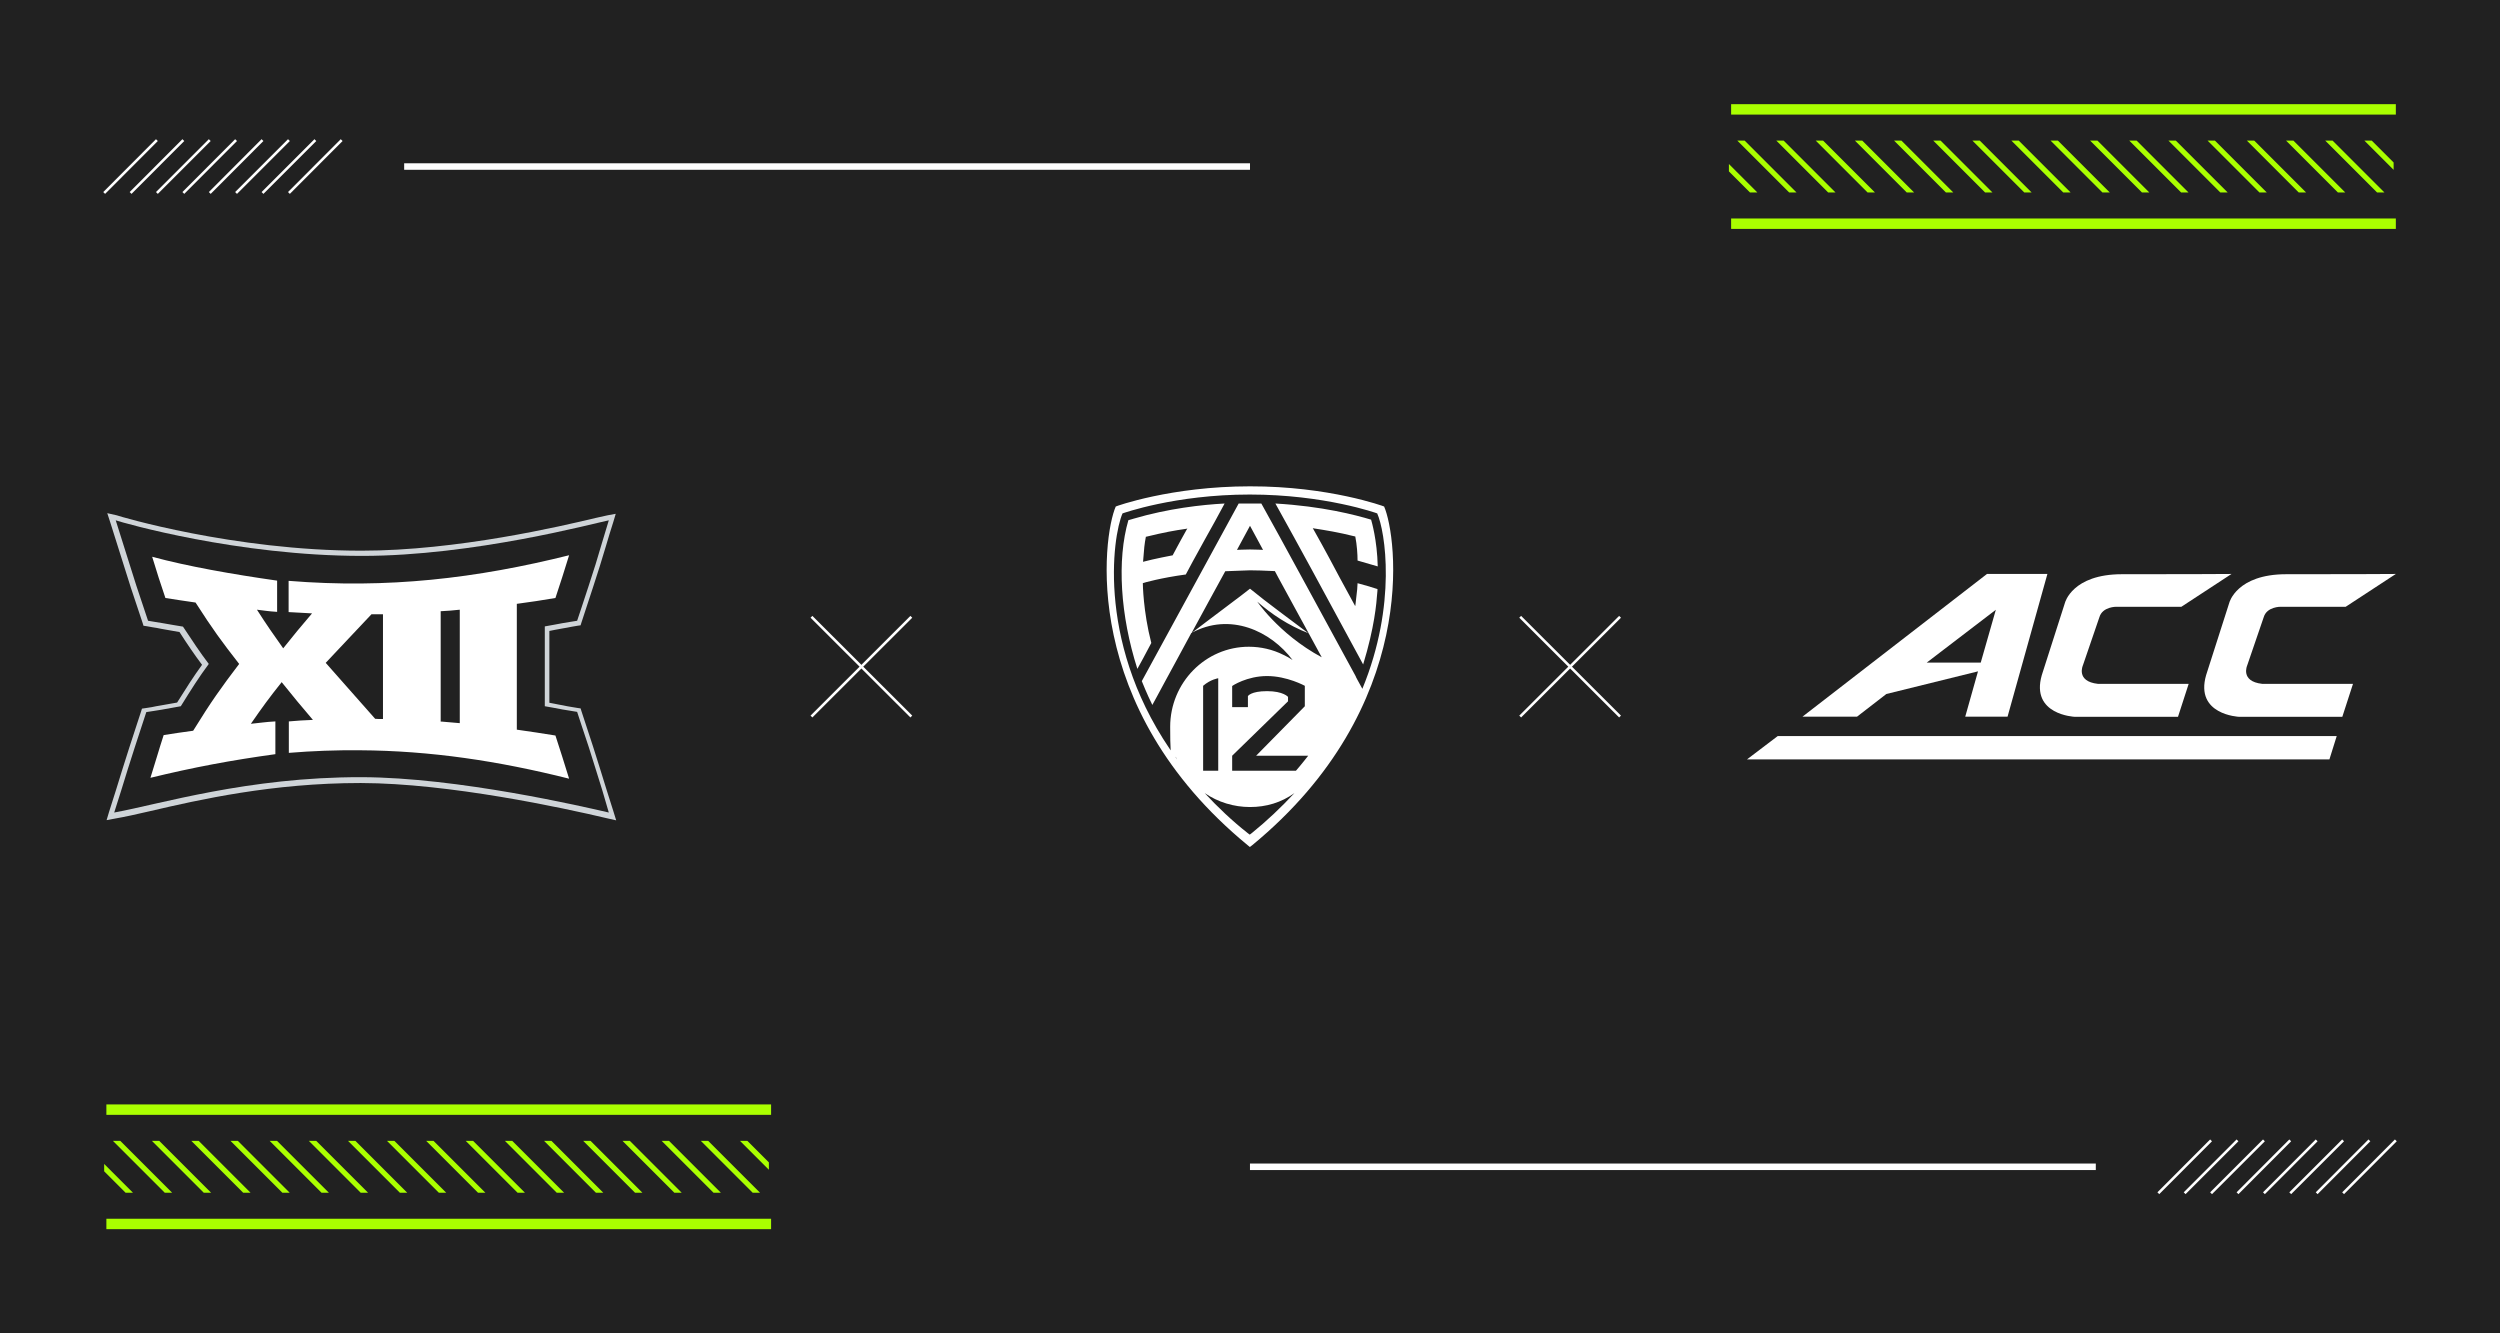 <?xml version="1.0" encoding="utf-8"?>
<!-- Generator: Adobe Illustrator 27.9.4, SVG Export Plug-In . SVG Version: 9.03 Build 54784)  -->
<svg version="1.1" id="Layer_1" xmlns="http://www.w3.org/2000/svg" xmlns:xlink="http://www.w3.org/1999/xlink" x="0px" y="0px"
	 viewBox="0 0 1920 1024" style="enable-background:new 0 0 1920 1024;" xml:space="preserve">
<style type="text/css">
	.st0{fill:#212121;}
	.st1{fill:#CFD4D8;}
	.st2{fill:#FFFFFF;}
	.st3{clip-path:url(#SVGID_00000133492749194527924060000013771875520321586855_);}
	.st4{fill:#AAFF00;}
	.st5{clip-path:url(#SVGID_00000005961978497223966920000007895597699453967509_);}
	.st6{fill:none;stroke:#FFFFFF;stroke-width:2;stroke-miterlimit:10;}
</style>
<g id="Layer_3">
	<rect class="st0" width="1920" height="1024"/>
</g>
<g transform="matrix(1.666 0 0 1.666 112.866 99.897)">
	<path class="st1" d="M-18.3,176.6l1.4,4.3c2.1,6.7,4.3,13.6,6.4,20.3c2,6.6,4.2,13.2,6.4,19.7c0.7,2.1,1.4,4.3,2.1,6.3l0.4,1.3
		l1.4,0.2c0.9,0.2,1.8,0.3,2.8,0.5c1.3,0.2,2.6,0.4,3.9,0.7c3.2,0.6,5.7,1,8.5,1.5c3.8,5.9,6.8,10.3,10.4,15.1
		c-4,5.5-7.1,10.4-11.5,17.4c-2.4,0.4-4.6,0.8-7.9,1.4c-1.1,0.2-2.5,0.4-3.7,0.7c-1.1,0.2-2.2,0.3-3.2,0.5l-1.4,0.2l-0.4,1.3
		c-0.7,2.1-1.4,4.3-2.1,6.4c-2.2,6.6-4.3,13.3-6.4,19.9c-2,6.7-4.2,13.4-6.3,20.1l-1.1,3.7l3.8-0.7c4.6-0.8,10.1-2,16.5-3.5
		C24,308.7,57.8,301,98.4,301h0.3c40.5,0.1,92.9,11.4,113.6,16.3l4,0.9l-1.2-3.9c-2-6.4-4.2-13.1-6.3-20.1c-2.5-8-3.8-12.1-6.4-19.9
		c-0.7-2.1-1.4-4.3-2.1-6.4l-0.4-1.3l-1.4-0.2c-1-0.2-2-0.3-3-0.5c-1.2-0.2-2.5-0.4-3.7-0.7c-1.4-0.2-2.6-0.5-3.7-0.7
		c-0.9-0.2-1.7-0.3-2.6-0.5v-33.1c0.8-0.2,1.6-0.3,2.5-0.5c1.1-0.2,2.3-0.4,3.8-0.7c1.2-0.2,2.5-0.4,3.8-0.7c1-0.2,2-0.3,2.9-0.5
		l1.4-0.2l0.4-1.3l0.4-1.2c0.6-1.7,1.1-3.4,1.7-5.2c2.2-6.6,4.3-13.1,6.4-19.7c0.9-3,1.9-6.1,2.8-9.2c1.1-3.6,2.2-7.5,3.4-11.1
		l1.1-3.7l-3.8,0.7c-1,0.2-2.7,0.6-5.4,1.2c-15.9,3.8-63.9,15.1-108,15.1c-59,0-112.2-16-112.8-16.3L-18.3,176.6L-18.3,176.6z"/>
	<path class="st0" d="M206.8,294.4c-2-6.6-4.2-13.3-6.4-19.8c-0.7-2.1-1.4-4.3-2.1-6.4c-2.1-0.4-4.6-0.7-6.7-1.1
		c-3.4-0.6-5.6-1.1-8.2-1.5v-36.8c2.6-0.4,4.7-0.9,8.2-1.5c2.1-0.4,4.5-0.7,6.7-1.1c0.7-2.1,1.4-4.3,2.1-6.3
		c2.2-6.6,4.3-13.1,6.4-19.7c2.1-6.8,4-13.6,6.1-20.3c-6.6,1.3-62.4,16.4-113.7,16.4c-57.4,0-110.4-15.3-113.6-16.4
		c2.1,6.7,4.3,13.5,6.4,20.3c2,6.6,4.2,13.2,6.4,19.7c0.7,2.1,1.4,4.3,2.1,6.3c2.1,0.4,4.5,0.7,6.7,1.1c3.8,0.7,6.5,1.1,9.4,1.6
		c4.6,6.9,7.7,11.7,11.9,17.2c-4.6,6.2-8,11.6-12.9,19.5c-2.8,0.5-5.2,0.9-8.9,1.6c-2.1,0.4-4.7,0.7-7,1.1c-0.7,2.1-1.4,4.3-2.1,6.4
		c-2.2,6.6-4.3,13.2-6.4,19.8c-2,6.7-4.2,13.4-6.3,20.1c20.9-3.8,61.7-16.4,114-16.3c44.5,0.1,102.8,13.7,114,16.3
		C211,307.8,208.9,301,206.8,294.4"/>
	<path class="st2" d="M195,195.9c-43.2,10.8-84.1,15.6-129.7,11.9v14.4c5,0.2,5.8,0.4,10.8,0.6c-5.4,6.3-8,9.5-13.3,16.1
		c-4.8-6.8-7.3-10.3-12.1-17.8c4.3,0.5,4.8,0.7,9.3,1v-14.4c-20.4-2.9-41.4-6.6-57.6-11c2.5,8.1,3.5,11.4,6.1,19
		c5.6,0.9,8.4,1.3,13.9,2.1c8,12.5,12,17.9,20.1,28.3c-8.5,11.2-12.8,17.2-21.2,30.8c-5.5,0.7-8.2,1.2-13.6,2
		c-2.5,7.7-3.5,11.5-6.1,19.7c19.7-4.8,37.2-8.1,57.6-10.9v-15.1c-5.2,0.3-6.1,0.6-11.3,1.1c5.6-8.1,8.4-11.9,14.2-19.2
		c5.7,7.1,8.6,10.6,14.4,17.4c-5.1,0.2-6.1,0.3-11.1,0.7v14.5c10.9-0.9,21.8-1.3,32.7-1.2c32.7,0.2,63.8,4.9,96.5,13.1
		c-2.5-8.2-3.8-12.1-6.3-19.9c-7-1.1-10.6-1.7-17.8-2.7v-58c7.2-1,10.8-1.5,17.8-2.7c2.5-7.6,3.8-11.5,6.3-19.7L195,195.9z
		 M144.2,221.3v52.1c-2.7-0.2-5.4-0.5-8.1-0.7h-0.7v-50.9c3.3-0.2,5.5-0.3,8.8-0.7V221.3z M108.8,223.2v48.3c-1.5,0-2.1,0-3.6-0.1
		C96.1,261,91.5,256,82.4,245.6c8.4-9,12.6-13.3,21.1-22.4C105.6,223.2,106.6,223.2,108.8,223.2L108.8,223.2z"/>
</g>
<g>
	<path class="st0" d="M1058,394.2c-0.2-0.2-40.4-14.6-98.1-14.6l0,0c-57.8,0-97.9,14.4-98.1,14.6c-9.5,21.4-26.7,145.9,96.5,245.9
		l1.6,1.2l0,0l1.6-1.2C1084.8,540.2,1067.5,415.6,1058,394.2"/>
	<path class="st2" d="M960,373.5c-60.7,0-102.9,15.3-103.1,15.5c-10,22.8-28.1,153.8,101.4,260.2l1.6,1.3l0,0l1.7-1.3
		c129.4-106.4,111.4-237.4,101.4-260.2C1063,388.9,1020.8,373.4,960,373.5L960,373.5L960,373.5z M959.8,379.8L959.8,379.8
		c57.7,0,97.7,14.4,97.9,14.5c6.1,13.7,15.3,69.8-11.4,134.7l-3.9-7.1c-0.4-0.7-0.7-1.4-1.1-2.1v-0.2c-9.3-17-63.8-117.5-72.6-132.9
		c-0.6,0-2.3,0-5.2,0h-7c-2.9,0-4.7,0-5.2,0l-74.4,136.4c0.6,1.4,3.8,9.6,8.1,18.3c1.1-2.1,5.1-9.2,9.7-17.9
		c5.4-10,12.6-23.1,20.2-37.3c29.7-16.3,61.1-1.6,77.8,20.7c-0.2,0-0.2,0,0,0c-2.3-1.6-4.7-2.9-7.1-4c-8.2-4.1-17.3-6.2-26.5-6.2
		c-33.3,0-60.4,27.6-60.4,61.5s1.9,17.5,5.3,25c-62.5-85.3-49.6-171.4-41.9-188.9C862.2,394.3,902.2,379.8,959.8,379.8L959.8,379.8
		L959.8,379.8z M940.5,386.7c-17.3,0.9-43.3,3.8-70.1,11.7l-0.6,0.2l0,0l-3.2,0.9c-8.9,30.7-6.2,73.2,6.9,114.2
		c1.6-2.8,6.9-12.6,10.7-19.9c-6.3-24.3-6.5-45.6-6.5-45.7v-0.3h0.2c0.2-0.2,14.1-4.1,32.8-6.6c1.4-2.8,7.5-14,14.7-27
		C930.7,404.9,935.6,395.8,940.5,386.7L940.5,386.7L940.5,386.7z M979.5,386.7c17.7,31.8,38.3,69.8,52,95.2
		c7.9,14.5,13.8,25.5,15.4,28.4c8.8-28.8,10.2-46.9,10.8-54.7c0.2-1.3,0.2-2.4,0.2-3.2c-5.1-1.6-10.2-3.2-15.3-4.5v0.2
		c0,1.4-0.2,5.2-1.6,16.2l-0.2,1.2l-0.6-1.1c-3.9-7.1-7.2-13.2-11.1-20.4c-4.8-9-10.7-20.3-20.5-37.7l-0.4-0.7l0.8,0.2
		c9.6,1.5,18.5,2.9,31.7,6.2h0.2v0.3c1.2,6,1.7,13.4,1.7,18.2c5.5,1.6,13.4,3.9,15.5,4.5c-0.5-20.6-4.7-34.4-5.1-35.9
		C1041,395.5,1015.6,388.8,979.5,386.7L979.5,386.7L979.5,386.7z M960,403.8l10,18.5c0,0-6.2-0.3-10-0.3c-3.8,0-10,0.3-10,0.3
		L960,403.8z M911.9,405.8l-0.4,0.7c-3.9,6.9-5.4,9.8-7.7,14c-0.9,1.6-1.8,3.4-3.1,5.8v0.2h-0.2c-0.2,0-14.6,2.8-22,4.8l-0.6,0.2
		V431c0.7-9.7,1.1-13.4,2.1-18.6v-0.2h0.3c14-3.4,21.7-4.8,30.9-6.1L911.9,405.8L911.9,405.8z M960,438c2.5,0,12.2,0.2,18.8,0.6h0.2
		l0.2,0.2l2.5,4.7c7.6,13.8,15.6,28.6,23.5,43.1c-10.6-8-33.6-24.9-45.2-34.5c-1,1.1-35.8,27-44.9,34.1
		c8.5-15.8,17.8-32.6,25.8-47.3l0.2-0.2h0.2C947.3,438.4,953.6,438.3,960,438L960,438L960,438z M965.6,462.1
		c10.7,9.3,23.6,18.2,39.5,24.3c3.4,6.2,7,12.8,10,18.4C981.2,486.6,963.9,459.6,965.6,462.1L965.6,462.1L965.6,462.1z M973.1,519.2
		c15.4,0,29,7.5,29,7.5v15.7l-37.4,38h40c0,0-5.6,7.2-9.4,11.5h-49v-11.5l42.9-41.8v-3.4c0,0-3.6-4.4-16.1-4.4s-14.7,3.8-14.7,3.8
		v8.5h-12.1v-16.2C946.3,526.7,957.7,519.2,973.1,519.2L973.1,519.2L973.1,519.2z M935.6,520.9v71H924v-65.2
		C929.8,521.7,935.6,520.9,935.6,520.9L935.6,520.9z M925.2,609.1c10.3,7,22.4,10.7,34.8,10.7s24-3.4,34.1-10.7
		c-10.2,11-21.1,21.3-32.7,30.7l-1.6,1.2l0,0l-1.6-1.2C946.4,630.5,935.4,620.1,925.2,609.1L925.2,609.1L925.2,609.1z"/>
</g>
<g>
	<polygon class="st2" points="1341.7,583.2 1365.3,565.3 1794.6,565.3 1789,583.2 	"/>
	<path class="st2" d="M1526,440.8l-141.7,109.6h41.9l22.5-17.4l70.4-17.4l-9.8,34.8h32.5l30.6-109.6L1526,440.8L1526,440.8z
		 M1521.2,508.9h-41.5l53.1-40.6L1521.2,508.9L1521.2,508.9z"/>
	<path class="st2" d="M1713.8,440.8l-38.5,25.2h-49.9c0,0-10.7-0.2-13.1,8.1l-12.6,36.8c0,0-5.7,12.4,11.5,14.3h69.7l-8.2,25.3
		h-79.4c0,0-34-1.5-25.2-32l17.8-55.6c0,0,5.6-21.9,43.7-21.9S1713.7,440.9,1713.8,440.8L1713.8,440.8z"/>
	<path class="st2" d="M1840,440.8l-38.5,25.2h-49.9c0,0-10.7-0.2-13.1,8.1l-12.6,36.8c0,0-5.7,12.4,11.5,14.3h69.7l-8.2,25.3h-79.4
		c0,0-34-1.5-25.2-32l17.8-55.6c0,0,5.6-21.9,43.7-21.9S1839.9,440.9,1840,440.8L1840,440.8z"/>
</g>
<g>
	<g>
		<defs>
			<rect id="SVGID_1_" x="1327.8" y="108" width="510.5" height="39.8"/>
		</defs>
		<clipPath id="SVGID_00000087381102719020570170000002931985779149998480_">
			<use xlink:href="#SVGID_1_"  style="overflow:visible;"/>
		</clipPath>
		<g style="clip-path:url(#SVGID_00000087381102719020570170000002931985779149998480_);">
			<g>
				
					<rect x="1837" y="86.3" transform="matrix(0.707 -0.707 0.707 0.707 448.162 1337.822)" class="st4" width="4" height="83.3"/>
				
					<rect x="1806.9" y="86.3" transform="matrix(0.707 -0.707 0.707 0.707 439.362 1316.545)" class="st4" width="4" height="83.3"/>
				
					<rect x="1776.8" y="86.2" transform="matrix(0.707 -0.707 0.707 0.707 430.562 1295.268)" class="st4" width="4" height="83.3"/>
				
					<rect x="1746.7" y="86.2" transform="matrix(0.707 -0.707 0.707 0.707 421.762 1273.99)" class="st4" width="4" height="83.3"/>
				
					<rect x="1716.5" y="86.2" transform="matrix(0.707 -0.707 0.707 0.707 412.932 1252.642)" class="st4" width="4" height="83.3"/>
				
					<rect x="1686.5" y="86.3" transform="matrix(0.707 -0.707 0.707 0.707 404.062 1231.394)" class="st4" width="4" height="83.3"/>
				
					<rect x="1656.4" y="86.3" transform="matrix(0.707 -0.707 0.707 0.707 395.262 1210.117)" class="st4" width="4" height="83.3"/>
				
					<rect x="1626.3" y="86.3" transform="matrix(0.707 -0.707 0.707 0.707 386.462 1188.84)" class="st4" width="4" height="83.3"/>
				
					<rect x="1597" y="87.3" transform="matrix(0.707 -0.707 0.707 0.707 377.104 1168.427)" class="st4" width="4" height="83.4"/>
				
					<rect x="1566.9" y="87.3" transform="matrix(0.707 -0.707 0.707 0.707 368.303 1147.15)" class="st4" width="4" height="83.4"/>
				
					<rect x="1535.9" y="86.3" transform="matrix(0.707 -0.707 0.707 0.707 359.962 1124.908)" class="st4" width="4" height="83.3"/>
				
					<rect x="1505.8" y="86.3" transform="matrix(0.707 -0.707 0.707 0.707 351.162 1103.631)" class="st4" width="4" height="83.3"/>
				
					<rect x="1475.7" y="86.3" transform="matrix(0.707 -0.707 0.707 0.707 342.362 1082.354)" class="st4" width="4" height="83.3"/>
				
					<rect x="1445.6" y="86.2" transform="matrix(0.707 -0.707 0.707 0.707 333.562 1061.076)" class="st4" width="4" height="83.3"/>
				
					<rect x="1415.5" y="86.2" transform="matrix(0.707 -0.707 0.707 0.707 324.762 1039.799)" class="st4" width="4" height="83.3"/>
				
					<rect x="1385.3" y="86.3" transform="matrix(0.707 -0.707 0.707 0.707 315.862 1018.48)" class="st4" width="4" height="83.3"/>
				
					<rect x="1355.3" y="86.3" transform="matrix(0.707 -0.707 0.707 0.707 307.062 997.203)" class="st4" width="4" height="83.3"/>
				
					<rect x="1325.2" y="86.3" transform="matrix(0.707 -0.707 0.707 0.707 298.262 975.926)" class="st4" width="4" height="83.3"/>
			</g>
		</g>
	</g>
	<rect x="1329.5" y="80" class="st4" width="510.5" height="8"/>
	<rect x="1329.5" y="167.8" class="st4" width="510.5" height="8"/>
</g>
<g>
	<g>
		<defs>
			<rect id="SVGID_00000026136359600834715760000005859871897757441727_" x="80" y="876.2" width="510.5" height="39.8"/>
		</defs>
		<clipPath id="SVGID_00000111190417187065987760000013790538204034836920_">
			<use xlink:href="#SVGID_00000026136359600834715760000005859871897757441727_"  style="overflow:visible;"/>
		</clipPath>
		<g style="clip-path:url(#SVGID_00000111190417187065987760000013790538204034836920_);">
			<g>
				
					<rect x="589.2" y="854.5" transform="matrix(0.707 -0.707 0.707 0.707 -460.51 680.495)" class="st4" width="4" height="83.3"/>
				
					<rect x="559.1" y="854.5" transform="matrix(0.707 -0.707 0.707 0.707 -469.31 659.217)" class="st4" width="4" height="83.3"/>
				
					<rect x="529" y="854.4" transform="matrix(0.707 -0.707 0.707 0.707 -478.11 637.94)" class="st4" width="4" height="83.3"/>
				
					<rect x="498.9" y="854.4" transform="matrix(0.707 -0.707 0.707 0.707 -486.91 616.663)" class="st4" width="4" height="83.3"/>
				
					<rect x="468.7" y="854.4" transform="matrix(0.707 -0.707 0.707 0.707 -495.739 595.315)" class="st4" width="4" height="83.3"/>
				
					<rect x="438.7" y="854.5" transform="matrix(0.707 -0.707 0.707 0.707 -504.61 574.067)" class="st4" width="4" height="83.3"/>
				
					<rect x="408.6" y="854.5" transform="matrix(0.707 -0.707 0.707 0.707 -513.41 552.79)" class="st4" width="4" height="83.3"/>
				
					<rect x="378.5" y="854.5" transform="matrix(0.707 -0.707 0.707 0.707 -522.21 531.513)" class="st4" width="4" height="83.3"/>
				
					<rect x="349.2" y="855.5" transform="matrix(0.707 -0.707 0.707 0.707 -531.568 511.1)" class="st4" width="4" height="83.4"/>
				
					<rect x="319.1" y="855.5" transform="matrix(0.707 -0.707 0.707 0.707 -540.368 489.823)" class="st4" width="4" height="83.4"/>
				
					<rect x="288.1" y="854.5" transform="matrix(0.707 -0.707 0.707 0.707 -548.71 467.581)" class="st4" width="4" height="83.3"/>
				
					<rect x="258" y="854.5" transform="matrix(0.707 -0.707 0.707 0.707 -557.51 446.304)" class="st4" width="4" height="83.3"/>
				
					<rect x="227.9" y="854.5" transform="matrix(0.707 -0.707 0.707 0.707 -566.31 425.026)" class="st4" width="4" height="83.3"/>
				
					<rect x="197.8" y="854.4" transform="matrix(0.707 -0.707 0.707 0.707 -575.11 403.749)" class="st4" width="4" height="83.3"/>
				
					<rect x="167.7" y="854.4" transform="matrix(0.707 -0.707 0.707 0.707 -583.91 382.472)" class="st4" width="4" height="83.3"/>
				
					<rect x="137.5" y="854.5" transform="matrix(0.707 -0.707 0.707 0.707 -592.81 361.153)" class="st4" width="4" height="83.3"/>
				
					<rect x="107.5" y="854.5" transform="matrix(0.707 -0.707 0.707 0.707 -601.61 339.876)" class="st4" width="4" height="83.3"/>
				
					<rect x="77.4" y="854.5" transform="matrix(0.707 -0.707 0.707 0.707 -610.41 318.599)" class="st4" width="4" height="83.3"/>
			</g>
		</g>
	</g>
	<rect x="81.7" y="848.2" class="st4" width="510.5" height="8"/>
	<rect x="81.7" y="936" class="st4" width="510.5" height="8"/>
</g>
<g>
	<g>
		<line class="st6" x1="120.5" y1="107.6" x2="80" y2="148.2"/>
		<line class="st6" x1="140.8" y1="107.6" x2="100.3" y2="148.2"/>
		<line class="st6" x1="161.1" y1="107.6" x2="120.5" y2="148.2"/>
		<line class="st6" x1="181.3" y1="107.6" x2="140.8" y2="148.2"/>
		<line class="st6" x1="201.6" y1="107.6" x2="161.1" y2="148.2"/>
		<line class="st6" x1="221.9" y1="107.6" x2="181.3" y2="148.2"/>
		<line class="st6" x1="242.2" y1="107.6" x2="201.6" y2="148.2"/>
		<line class="st6" x1="262.4" y1="107.6" x2="221.9" y2="148.2"/>
	</g>
	<rect x="310.4" y="125.4" class="st2" width="649.6" height="5"/>
</g>
<g>
	<g>
		<line class="st6" x1="1799.5" y1="916.4" x2="1840" y2="875.8"/>
		<line class="st6" x1="1779.2" y1="916.4" x2="1819.7" y2="875.8"/>
		<line class="st6" x1="1758.9" y1="916.4" x2="1799.5" y2="875.8"/>
		<line class="st6" x1="1738.7" y1="916.4" x2="1779.2" y2="875.8"/>
		<line class="st6" x1="1718.4" y1="916.4" x2="1758.9" y2="875.8"/>
		<line class="st6" x1="1698.1" y1="916.4" x2="1738.7" y2="875.8"/>
		<line class="st6" x1="1677.8" y1="916.4" x2="1718.4" y2="875.8"/>
		<line class="st6" x1="1657.6" y1="916.4" x2="1698.1" y2="875.8"/>
	</g>
	
		<rect x="960" y="893.6" transform="matrix(-1 -1.224647e-16 1.224647e-16 -1 2569.575 1792.2)" class="st2" width="649.6" height="5"/>
</g>
<g id="Layer_2-2">
	<line class="st6" x1="1167.5" y1="550.3" x2="1244.2" y2="473.7"/>
	<line class="st6" x1="1244.2" y1="550.3" x2="1167.5" y2="473.7"/>
</g>
<g id="Layer_2-2_00000172413784720848974030000010197530270339301510_">
	<line class="st6" x1="623.2" y1="550.3" x2="699.9" y2="473.7"/>
	<line class="st6" x1="699.9" y1="550.3" x2="623.2" y2="473.7"/>
</g>
</svg>
